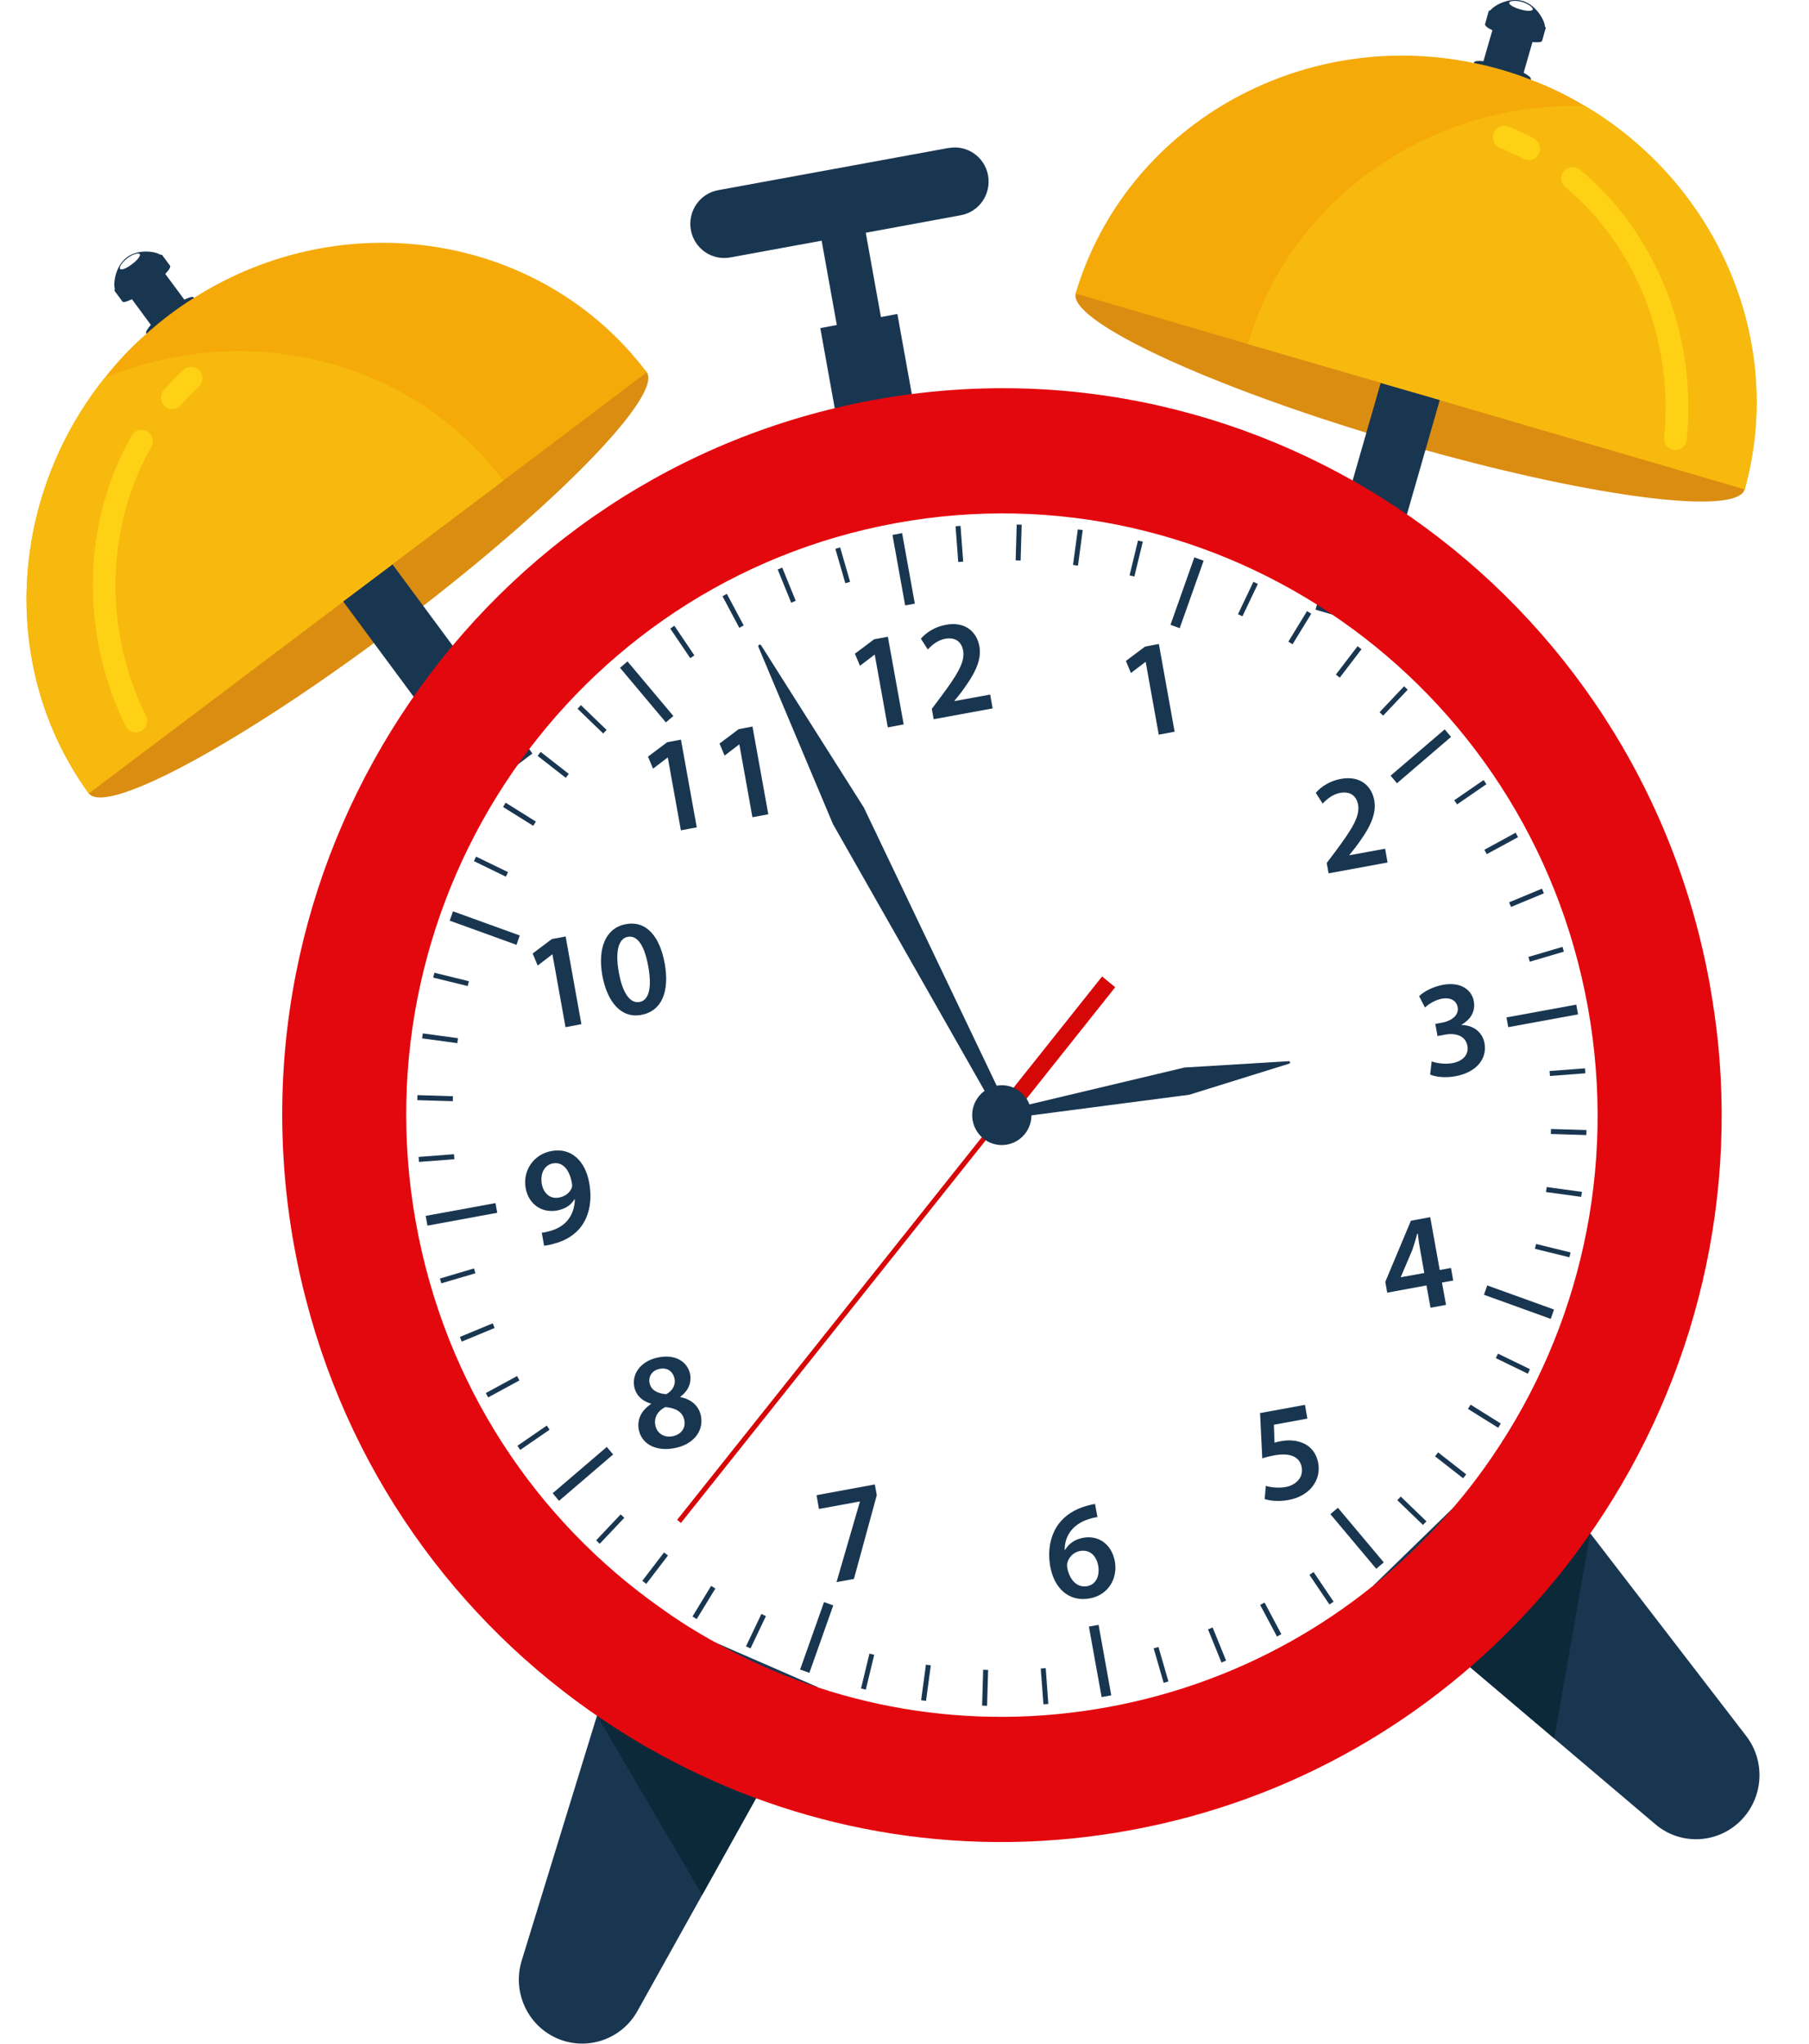 <svg width="31" height="35" viewBox="0 0 31 35" fill="none" xmlns="http://www.w3.org/2000/svg">
<g id="Layer_1" clip-path="url(#clip0_34_20175)">
<path id="Vector" d="M10.809 27.5L8.94 33.577C8.776 34.113 9.037 34.687 9.547 34.909C10.057 35.131 10.652 34.928 10.924 34.44L14.017 28.895L10.809 27.498V27.5Z" fill="#193651"/>
<path id="Vector_2" d="M13.131 30.482L12.032 32.453L10.23 29.381L13.131 30.482Z" fill="#0C293A"/>
<path id="Vector_3" d="M26.054 24.703L29.922 29.728C30.264 30.171 30.219 30.801 29.819 31.191C29.418 31.58 28.792 31.603 28.367 31.242L23.538 27.15L26.054 24.703Z" fill="#193651"/>
<path id="Vector_4" d="M24.919 28.319L26.635 29.773L27.252 26.259L24.919 28.319Z" fill="#0C293A"/>
<path id="Vector_5" d="M16.259 2.533L12.306 3.257C11.99 3.315 11.782 3.62 11.839 3.938C11.897 4.257 12.198 4.467 12.514 4.409L14.08 4.122L14.34 5.566L14.057 5.619L14.416 7.611L15.737 7.369L15.378 5.377L15.096 5.43L14.836 3.986L16.465 3.686C16.781 3.628 16.989 3.324 16.932 3.005C16.875 2.687 16.573 2.477 16.258 2.535L16.259 2.533Z" fill="#193651"/>
<path id="Vector_6" d="M11.08 6.371C11.357 6.746 9.674 8.498 7.26 10.371C7.12 10.479 6.978 10.588 6.834 10.698C6.69 10.807 6.546 10.915 6.402 11.018C3.94 12.827 1.798 13.961 1.521 13.586C1.243 13.212 2.927 11.46 5.342 9.587C5.483 9.478 5.625 9.37 5.769 9.259C5.913 9.149 6.057 9.042 6.201 8.939C8.663 7.131 10.804 5.997 11.082 6.371H11.08Z" fill="#DB8D11"/>
<path id="Vector_7" d="M3.381 5.176L3.324 5.102L3.319 5.095C3.303 5.074 3.243 5.09 3.159 5.132L2.832 4.691C2.898 4.623 2.929 4.57 2.913 4.549L2.776 4.364C2.776 4.364 2.755 4.36 2.745 4.362C2.745 4.358 2.74 4.358 2.736 4.355H2.733C2.662 4.309 2.372 4.259 2.175 4.406C1.973 4.558 1.94 4.862 1.966 4.938C1.963 4.943 1.965 4.946 1.968 4.95C1.966 4.959 1.96 4.971 1.961 4.974V4.978L2.098 5.164C2.114 5.185 2.173 5.165 2.261 5.125L2.585 5.564C2.523 5.636 2.49 5.69 2.506 5.711L2.511 5.718L2.563 5.785C2.563 5.785 2.568 5.788 2.568 5.792C2.599 5.834 2.806 5.729 3.031 5.559C3.256 5.389 3.414 5.218 3.383 5.176H3.385H3.381ZM2.261 4.525C2.168 4.598 2.079 4.63 2.058 4.605C2.038 4.577 2.091 4.491 2.185 4.42C2.275 4.351 2.376 4.325 2.396 4.353C2.412 4.378 2.357 4.456 2.261 4.525Z" fill="#193651"/>
<path id="Vector_8" d="M6.194 8.946L9.124 12.904L8.28 13.541L5.349 9.583C5.486 9.476 5.627 9.37 5.769 9.261C5.911 9.154 6.053 9.048 6.194 8.946Z" fill="#193651"/>
<path id="Vector_9" d="M11.084 6.375L8.623 8.232L6.726 9.66V9.664L5.882 10.297L1.521 13.588C-0.022 11.461 0.146 8.533 1.791 6.475C2.003 6.205 2.242 5.949 2.507 5.718C2.632 5.605 2.764 5.496 2.903 5.391C3.042 5.286 3.182 5.188 3.324 5.102C5.909 3.46 9.296 4.007 11.084 6.377V6.375Z" fill="#F5AA09"/>
<path id="Vector_10" d="M8.623 8.234L6.726 9.662V9.665L5.882 10.299V10.303L1.521 13.588C-0.022 11.461 0.146 8.533 1.791 6.475C3.966 5.57 6.473 6.018 8.106 7.635C8.29 7.821 8.464 8.02 8.625 8.234H8.623Z" fill="#F7B90E"/>
<path id="Vector_11" d="M2.988 7.003C2.93 7.014 2.872 6.998 2.825 6.958C2.745 6.886 2.736 6.762 2.807 6.681C2.913 6.559 3.026 6.443 3.144 6.335C3.224 6.261 3.345 6.266 3.418 6.347C3.491 6.427 3.485 6.55 3.406 6.623C3.298 6.723 3.194 6.83 3.097 6.94C3.067 6.975 3.028 6.996 2.986 7.003H2.988Z" fill="#FED115"/>
<path id="Vector_12" d="M2.362 12.541C2.279 12.557 2.194 12.515 2.154 12.436C1.939 12 1.781 11.533 1.689 11.048C1.45 9.798 1.651 8.524 2.256 7.46C2.31 7.365 2.428 7.334 2.521 7.388C2.615 7.442 2.646 7.562 2.592 7.656C2.034 8.64 1.849 9.818 2.069 10.975C2.155 11.425 2.301 11.859 2.501 12.263C2.549 12.359 2.509 12.478 2.414 12.525C2.397 12.534 2.379 12.54 2.362 12.543V12.541Z" fill="#FED115"/>
<path id="Vector_13" d="M18.435 5.024C18.305 5.473 20.492 6.515 23.407 7.409C23.575 7.462 23.746 7.512 23.92 7.563C24.093 7.614 24.265 7.663 24.435 7.71C27.37 8.528 29.77 8.831 29.898 8.381C30.027 7.931 27.842 6.889 24.927 5.995C24.759 5.942 24.587 5.892 24.414 5.841C24.241 5.79 24.069 5.741 23.899 5.694C20.963 4.876 18.564 4.574 18.435 5.024Z" fill="#DB8D11"/>
<path id="Vector_14" d="M25.229 1.167C25.215 1.218 25.421 1.322 25.692 1.4C25.962 1.479 26.193 1.504 26.207 1.453C26.207 1.453 26.21 1.449 26.209 1.444L26.233 1.364V1.355C26.243 1.33 26.193 1.292 26.11 1.246L26.261 0.721C26.356 0.728 26.418 0.725 26.427 0.698L26.489 0.476V0.473C26.489 0.473 26.479 0.459 26.474 0.452C26.477 0.446 26.476 0.443 26.472 0.439C26.47 0.361 26.333 0.086 26.092 0.016C25.855 -0.052 25.602 0.098 25.551 0.166H25.548C25.548 0.166 25.541 0.172 25.541 0.177C25.529 0.179 25.515 0.182 25.511 0.191L25.449 0.413C25.442 0.438 25.489 0.478 25.574 0.518L25.421 1.048C25.329 1.038 25.267 1.045 25.26 1.069V1.078L25.23 1.167H25.232H25.229ZM25.862 0.046C25.872 0.012 25.974 0.002 26.082 0.033C26.195 0.068 26.274 0.13 26.266 0.163C26.255 0.193 26.162 0.194 26.047 0.159C25.934 0.128 25.855 0.075 25.862 0.046Z" fill="#193651"/>
<path id="Vector_15" d="M23.908 5.696L22.543 10.441L23.556 10.737L24.92 5.991C24.754 5.941 24.585 5.89 24.416 5.839C24.246 5.788 24.076 5.741 23.908 5.694V5.696Z" fill="#193651"/>
<path id="Vector_16" d="M18.434 5.027L21.383 5.892L23.658 6.553V6.557L24.671 6.849L29.898 8.381C30.602 5.841 29.425 3.161 27.166 1.819C26.873 1.642 26.562 1.488 26.231 1.365C26.073 1.302 25.914 1.248 25.747 1.199C25.581 1.15 25.416 1.108 25.251 1.078C22.259 0.46 19.28 2.174 18.432 5.027H18.434Z" fill="#F5AA09"/>
<path id="Vector_17" d="M21.385 5.892L23.66 6.553V6.557L24.672 6.849V6.853L29.9 8.379C30.604 5.839 29.427 3.159 27.167 1.817C24.818 1.742 22.626 3.053 21.662 5.146C21.555 5.384 21.461 5.633 21.386 5.89L21.385 5.892Z" fill="#F7B90E"/>
<path id="Vector_18" d="M26.231 2.739C26.288 2.729 26.339 2.694 26.368 2.638C26.418 2.542 26.382 2.424 26.288 2.373C26.146 2.296 26 2.228 25.851 2.169C25.753 2.128 25.64 2.177 25.598 2.277C25.558 2.377 25.607 2.493 25.706 2.533C25.841 2.589 25.974 2.65 26.105 2.72C26.144 2.741 26.189 2.748 26.231 2.739Z" fill="#FED115"/>
<path id="Vector_19" d="M28.747 7.702C28.83 7.686 28.896 7.618 28.905 7.528C28.955 7.043 28.938 6.552 28.856 6.063C28.645 4.808 28.012 3.686 27.074 2.906C26.991 2.836 26.869 2.848 26.8 2.932C26.732 3.016 26.742 3.138 26.826 3.208C27.691 3.93 28.275 4.967 28.471 6.13C28.548 6.583 28.563 7.04 28.516 7.488C28.506 7.595 28.582 7.693 28.69 7.703C28.709 7.705 28.726 7.703 28.745 7.702H28.747Z" fill="#FED115"/>
<path id="Vector_20" d="M14.966 6.851C8.264 8.08 3.82 14.561 5.037 21.321C5.096 21.645 5.164 21.96 5.247 22.27C6.06 25.408 8.02 27.985 10.584 29.618C10.896 29.819 11.219 30.003 11.548 30.174C13.877 31.384 16.603 31.853 19.375 31.343C22.144 30.836 24.532 29.429 26.292 27.474C26.541 27.197 26.781 26.906 27.004 26.605C28.83 24.167 29.767 21.058 29.439 17.833C29.404 17.512 29.359 17.194 29.302 16.87C28.085 10.11 21.664 5.622 14.967 6.851H14.966ZM25.588 24.922C25.376 25.235 25.149 25.532 24.905 25.819C23.436 27.547 21.387 28.795 18.995 29.234C16.601 29.674 14.251 29.233 12.275 28.137C11.945 27.955 11.626 27.757 11.323 27.538C9.19 26.037 7.628 23.723 7.127 20.938C6.119 15.342 9.799 9.977 15.345 8.96C20.889 7.943 26.203 11.657 27.211 17.253C27.712 20.038 27.058 22.76 25.588 24.922Z" fill="#E3080E"/>
<path id="Vector_21" d="M15.459 9.13L15.294 9.161L15.511 10.368L15.677 10.338L15.459 9.13Z" fill="#193651"/>
<path id="Vector_22" d="M18.826 27.827L18.66 27.857L18.878 29.064L19.043 29.034L18.826 27.827Z" fill="#193651"/>
<path id="Vector_23" d="M10.753 11.327L10.625 11.437L11.411 12.372L11.539 12.262L10.753 11.327Z" fill="#193651"/>
<path id="Vector_24" d="M22.927 25.822L22.798 25.931L23.584 26.867L23.713 26.757L22.927 25.822Z" fill="#193651"/>
<path id="Vector_25" d="M7.763 15.607L7.706 15.767L8.851 16.181L8.907 16.021L7.763 15.607Z" fill="#193651"/>
<path id="Vector_26" d="M25.486 22.014L25.43 22.174L26.574 22.587L26.631 22.427L25.486 22.014Z" fill="#193651"/>
<path id="Vector_27" d="M8.491 20.604L7.295 20.823L7.325 20.99L8.521 20.77L8.491 20.604Z" fill="#193651"/>
<path id="Vector_28" d="M27.012 17.205L25.816 17.424L25.846 17.591L27.042 17.372L27.012 17.205Z" fill="#193651"/>
<path id="Vector_29" d="M10.398 24.78L9.471 25.573L9.58 25.703L10.507 24.909L10.398 24.78Z" fill="#193651"/>
<path id="Vector_30" d="M24.757 12.491L23.83 13.284L23.939 13.414L24.866 12.62L24.757 12.491Z" fill="#193651"/>
<path id="Vector_31" d="M14.121 27.437L13.711 28.592L13.87 28.649L14.279 27.494L14.121 27.437Z" fill="#193651"/>
<path id="Vector_32" d="M20.467 9.545L20.058 10.701L20.216 10.758L20.626 9.603L20.467 9.545Z" fill="#193651"/>
<path id="Vector_33" d="M14.397 9.375L14.315 9.399L14.486 9.988L14.568 9.964L14.397 9.375Z" fill="#193651"/>
<path id="Vector_34" d="M19.852 28.206L19.77 28.23L19.941 28.82L20.023 28.796L19.852 28.206Z" fill="#193651"/>
<path id="Vector_35" d="M13.405 9.721L13.327 9.753L13.558 10.322L13.636 10.289L13.405 9.721Z" fill="#193651"/>
<path id="Vector_36" d="M20.78 27.871L20.701 27.904L20.932 28.472L21.011 28.439L20.78 27.871Z" fill="#193651"/>
<path id="Vector_37" d="M12.456 10.17L12.381 10.211L12.669 10.752L12.744 10.711L12.456 10.17Z" fill="#193651"/>
<path id="Vector_38" d="M21.67 27.445L21.595 27.486L21.883 28.027L21.958 27.986L21.67 27.445Z" fill="#193651"/>
<path id="Vector_39" d="M11.556 10.716L11.486 10.765L11.829 11.272L11.899 11.224L11.556 10.716Z" fill="#193651"/>
<path id="Vector_40" d="M22.51 26.922L22.439 26.971L22.782 27.478L22.853 27.43L22.51 26.922Z" fill="#193651"/>
<path id="Vector_41" d="M9.955 12.076L9.897 12.138L10.337 12.562L10.395 12.501L9.955 12.076Z" fill="#193651"/>
<path id="Vector_42" d="M24.004 25.63L23.945 25.692L24.385 26.116L24.444 26.054L24.004 25.63Z" fill="#193651"/>
<path id="Vector_43" d="M9.265 12.877L9.213 12.945L9.695 13.321L9.747 13.253L9.265 12.877Z" fill="#193651"/>
<path id="Vector_44" d="M24.644 24.873L24.592 24.941L25.073 25.317L25.125 25.249L24.644 24.873Z" fill="#193651"/>
<path id="Vector_45" d="M8.665 13.747L8.621 13.82L9.138 14.143L9.183 14.07L8.665 13.747Z" fill="#193651"/>
<path id="Vector_46" d="M25.201 24.056L25.156 24.129L25.674 24.452L25.718 24.379L25.201 24.056Z" fill="#193651"/>
<path id="Vector_47" d="M8.158 14.67L8.121 14.747L8.669 15.014L8.706 14.936L8.158 14.67Z" fill="#193651"/>
<path id="Vector_48" d="M25.67 23.182L25.633 23.259L26.182 23.526L26.218 23.448L25.67 23.182Z" fill="#193651"/>
<path id="Vector_49" d="M7.444 16.659L7.423 16.742L8.015 16.887L8.035 16.804L7.444 16.659Z" fill="#193651"/>
<path id="Vector_50" d="M26.323 21.304L26.303 21.387L26.894 21.532L26.914 21.449L26.323 21.304Z" fill="#193651"/>
<path id="Vector_51" d="M7.245 17.698L7.234 17.783L7.837 17.865L7.848 17.78L7.245 17.698Z" fill="#193651"/>
<path id="Vector_52" d="M26.505 20.329L26.493 20.415L27.096 20.497L27.108 20.412L26.505 20.329Z" fill="#193651"/>
<path id="Vector_53" d="M7.154 18.755L7.151 18.841L7.759 18.859L7.762 18.774L7.154 18.755Z" fill="#193651"/>
<path id="Vector_54" d="M26.579 19.335L26.576 19.42L27.184 19.439L27.187 19.353L26.579 19.335Z" fill="#193651"/>
<path id="Vector_55" d="M7.78 19.767L7.173 19.813L7.18 19.899L7.786 19.853L7.78 19.767Z" fill="#193651"/>
<path id="Vector_56" d="M27.161 18.296L26.554 18.342L26.561 18.427L27.168 18.381L27.161 18.296Z" fill="#193651"/>
<path id="Vector_57" d="M8.123 21.723L7.539 21.896L7.562 21.978L8.147 21.806L8.123 21.723Z" fill="#193651"/>
<path id="Vector_58" d="M26.776 16.216L26.192 16.388L26.215 16.47L26.799 16.298L26.776 16.216Z" fill="#193651"/>
<path id="Vector_59" d="M8.444 22.663L7.881 22.896L7.913 22.976L8.476 22.743L8.444 22.663Z" fill="#193651"/>
<path id="Vector_60" d="M26.424 15.219L25.861 15.453L25.894 15.532L26.457 15.299L26.424 15.219Z" fill="#193651"/>
<path id="Vector_61" d="M8.861 23.566L8.325 23.857L8.365 23.932L8.901 23.641L8.861 23.566Z" fill="#193651"/>
<path id="Vector_62" d="M25.973 14.261L25.437 14.553L25.478 14.628L26.014 14.337L25.973 14.261Z" fill="#193651"/>
<path id="Vector_63" d="M9.37 24.414L8.867 24.76L8.915 24.831L9.418 24.485L9.37 24.414Z" fill="#193651"/>
<path id="Vector_64" d="M25.424 13.359L24.921 13.705L24.969 13.776L25.472 13.43L25.424 13.359Z" fill="#193651"/>
<path id="Vector_65" d="M10.636 25.935L10.216 26.379L10.277 26.439L10.698 25.994L10.636 25.935Z" fill="#193651"/>
<path id="Vector_66" d="M24.061 11.753L23.641 12.197L23.702 12.256L24.123 11.812L24.061 11.753Z" fill="#193651"/>
<path id="Vector_67" d="M11.379 26.587L11.007 27.073L11.075 27.125L11.447 26.639L11.379 26.587Z" fill="#193651"/>
<path id="Vector_68" d="M23.264 11.067L22.892 11.553L22.959 11.605L23.331 11.119L23.264 11.067Z" fill="#193651"/>
<path id="Vector_69" d="M12.186 27.16L11.867 27.683L11.939 27.728L12.259 27.205L12.186 27.16Z" fill="#193651"/>
<path id="Vector_70" d="M22.398 10.466L22.078 10.989L22.15 11.034L22.47 10.511L22.398 10.466Z" fill="#193651"/>
<path id="Vector_71" d="M13.048 27.64L12.784 28.194L12.861 28.231L13.125 27.678L13.048 27.64Z" fill="#193651"/>
<path id="Vector_72" d="M21.479 9.964L21.215 10.518L21.291 10.555L21.555 10.001L21.479 9.964Z" fill="#193651"/>
<path id="Vector_73" d="M14.899 28.32L14.755 28.916L14.837 28.937L14.981 28.34L14.899 28.32Z" fill="#193651"/>
<path id="Vector_74" d="M19.501 9.257L19.357 9.854L19.439 9.874L19.584 9.277L19.501 9.257Z" fill="#193651"/>
<path id="Vector_75" d="M15.867 28.509L15.785 29.118L15.869 29.129L15.951 28.52L15.867 28.509Z" fill="#193651"/>
<path id="Vector_76" d="M18.47 9.066L18.388 9.675L18.473 9.687L18.554 9.078L18.47 9.066Z" fill="#193651"/>
<path id="Vector_77" d="M16.848 28.596L16.83 29.21L16.915 29.213L16.933 28.599L16.848 28.596Z" fill="#193651"/>
<path id="Vector_78" d="M17.423 8.983L17.405 9.597L17.49 9.6L17.508 8.986L17.423 8.983Z" fill="#193651"/>
<path id="Vector_79" d="M17.92 28.569L17.835 28.575L17.881 29.188L17.965 29.182L17.92 28.569Z" fill="#193651"/>
<path id="Vector_80" d="M16.46 9.006L16.375 9.013L16.421 9.625L16.506 9.619L16.46 9.006Z" fill="#193651"/>
<path id="Vector_81" d="M19.633 11.337H19.628L19.38 11.526L19.294 11.319L19.623 11.073L19.859 11.029L20.129 12.531L19.857 12.582L19.633 11.335V11.337Z" fill="#193651"/>
<path id="Vector_82" d="M22.767 14.953L22.735 14.78L22.883 14.584C23.174 14.192 23.306 13.982 23.273 13.782C23.249 13.648 23.157 13.544 22.963 13.579C22.833 13.604 22.732 13.691 22.666 13.763L22.548 13.578C22.64 13.471 22.791 13.373 22.978 13.339C23.308 13.278 23.505 13.46 23.55 13.705C23.597 13.968 23.448 14.216 23.233 14.505L23.124 14.642V14.647L23.736 14.535L23.778 14.771L22.768 14.957L22.767 14.953Z" fill="#193651"/>
<path id="Vector_83" d="M24.534 18.177C24.598 18.202 24.747 18.233 24.889 18.207C25.104 18.167 25.17 18.029 25.146 17.911C25.114 17.733 24.936 17.687 24.764 17.719L24.634 17.743L24.596 17.535L24.723 17.512C24.852 17.488 25.007 17.398 24.979 17.248C24.96 17.146 24.87 17.075 24.707 17.104C24.585 17.127 24.474 17.202 24.419 17.255L24.319 17.061C24.393 16.985 24.547 16.9 24.726 16.866C25.033 16.81 25.222 16.952 25.256 17.148C25.284 17.306 25.217 17.451 25.045 17.549V17.554C25.232 17.554 25.404 17.665 25.44 17.869C25.485 18.123 25.312 18.363 24.943 18.431C24.762 18.464 24.598 18.442 24.508 18.403L24.534 18.177Z" fill="#193651"/>
<path id="Vector_84" d="M24.514 22.396L24.445 22.014L23.772 22.138L23.739 21.953L24.178 20.906L24.509 20.845L24.672 21.75L24.865 21.715L24.903 21.93L24.71 21.965L24.78 22.347L24.514 22.396ZM24.407 21.799L24.334 21.389C24.319 21.303 24.305 21.216 24.296 21.127H24.287C24.258 21.232 24.234 21.316 24.202 21.407L24.005 21.869V21.874L24.409 21.801L24.407 21.799Z" fill="#193651"/>
<path id="Vector_85" d="M22.402 24.295L21.83 24.4L21.841 24.708C21.874 24.697 21.903 24.689 21.947 24.682C22.076 24.657 22.213 24.664 22.326 24.713C22.451 24.764 22.557 24.876 22.59 25.058C22.642 25.345 22.448 25.622 22.082 25.688C21.91 25.72 21.758 25.702 21.672 25.672L21.692 25.447C21.763 25.469 21.898 25.49 22.033 25.466C22.198 25.436 22.338 25.312 22.307 25.131C22.276 24.96 22.13 24.871 21.832 24.925C21.749 24.941 21.688 24.956 21.631 24.976L21.593 24.2L22.363 24.059L22.404 24.295H22.402Z" fill="#193651"/>
<path id="Vector_86" d="M18.806 25.98C18.765 25.988 18.72 25.996 18.664 26.014C18.359 26.108 18.243 26.329 18.245 26.544H18.252C18.309 26.444 18.411 26.364 18.56 26.336C18.817 26.288 19.049 26.437 19.105 26.742C19.157 27.029 18.994 27.316 18.676 27.374C18.314 27.44 18.066 27.199 17.998 26.829C17.946 26.541 18.007 26.287 18.135 26.107C18.25 25.952 18.415 25.846 18.624 25.788C18.685 25.77 18.73 25.762 18.765 25.756L18.806 25.977V25.98ZM18.819 26.812C18.787 26.639 18.671 26.532 18.506 26.562C18.401 26.581 18.319 26.663 18.291 26.761C18.284 26.786 18.283 26.815 18.29 26.854C18.329 27.052 18.453 27.197 18.633 27.164C18.779 27.137 18.85 26.992 18.819 26.812Z" fill="#193651"/>
<path id="Vector_87" d="M14.992 25.424L15.025 25.606L14.633 27.041L14.335 27.095L14.735 25.72V25.714L14.034 25.842L13.993 25.606L14.993 25.422L14.992 25.424Z" fill="#193651"/>
<path id="Vector_88" d="M10.946 24.486C10.914 24.298 10.997 24.151 11.156 24.045V24.038C10.986 23.99 10.893 23.878 10.868 23.747C10.825 23.502 11.009 23.295 11.291 23.245C11.612 23.185 11.793 23.353 11.827 23.539C11.85 23.666 11.808 23.81 11.659 23.92V23.927C11.834 23.96 11.978 24.067 12.013 24.255C12.061 24.522 11.869 24.745 11.552 24.802C11.203 24.866 10.986 24.699 10.948 24.487L10.946 24.486ZM11.728 24.328C11.701 24.176 11.574 24.113 11.401 24.097C11.269 24.164 11.207 24.276 11.229 24.402C11.248 24.529 11.364 24.627 11.522 24.598C11.671 24.57 11.753 24.458 11.728 24.328ZM11.132 23.686C11.155 23.808 11.267 23.864 11.416 23.877C11.512 23.828 11.581 23.73 11.56 23.616C11.541 23.512 11.46 23.414 11.309 23.442C11.167 23.469 11.111 23.577 11.13 23.686H11.132Z" fill="#193651"/>
<path id="Vector_89" d="M9.285 21.111C9.33 21.108 9.372 21.097 9.44 21.078C9.547 21.048 9.651 20.988 9.721 20.906C9.802 20.81 9.849 20.684 9.851 20.539H9.845C9.785 20.637 9.689 20.705 9.544 20.731C9.285 20.778 9.058 20.624 9.008 20.348C8.956 20.061 9.131 19.772 9.45 19.712C9.795 19.649 10.031 19.889 10.097 20.255C10.154 20.575 10.09 20.824 9.963 21.001C9.854 21.148 9.689 21.249 9.492 21.3C9.429 21.319 9.365 21.33 9.324 21.335L9.284 21.111H9.285ZM9.285 20.279C9.315 20.434 9.424 20.539 9.58 20.509C9.695 20.488 9.767 20.42 9.799 20.341C9.804 20.32 9.807 20.297 9.799 20.257C9.764 20.054 9.656 19.891 9.474 19.924C9.332 19.951 9.252 20.096 9.285 20.279Z" fill="#193651"/>
<path id="Vector_90" d="M9.467 16.346H9.462L9.214 16.536L9.128 16.329L9.457 16.082L9.693 16.038L9.963 17.54L9.691 17.591L9.467 16.345V16.346Z" fill="#193651"/>
<path id="Vector_91" d="M11.39 16.495C11.477 16.978 11.344 17.314 10.99 17.381C10.646 17.444 10.407 17.164 10.322 16.707C10.239 16.24 10.378 15.89 10.726 15.827C11.085 15.76 11.31 16.054 11.39 16.497V16.495ZM10.605 16.653C10.669 17.019 10.803 17.188 10.959 17.16C11.123 17.131 11.174 16.91 11.109 16.551C11.047 16.203 10.927 16.012 10.757 16.044C10.607 16.072 10.536 16.278 10.605 16.655V16.653Z" fill="#193651"/>
<path id="Vector_92" d="M11.444 12.975H11.439L11.191 13.164L11.104 12.958L11.434 12.711L11.669 12.667L11.94 14.169L11.668 14.22L11.444 12.974V12.975Z" fill="#193651"/>
<path id="Vector_93" d="M12.67 12.751H12.665L12.417 12.94L12.33 12.734L12.659 12.487L12.895 12.443L13.166 13.945L12.894 13.996L12.67 12.749V12.751Z" fill="#193651"/>
<path id="Vector_94" d="M14.99 11.213H14.985L14.737 11.402L14.65 11.195L14.98 10.948L15.215 10.905L15.486 12.406L15.214 12.457L14.99 11.211V11.213Z" fill="#193651"/>
<path id="Vector_95" d="M15.999 12.314L15.968 12.14L16.115 11.944C16.407 11.552 16.538 11.342 16.505 11.143C16.481 11.008 16.389 10.905 16.195 10.94C16.065 10.964 15.964 11.052 15.899 11.123L15.781 10.938C15.873 10.831 16.023 10.733 16.211 10.7C16.54 10.639 16.738 10.821 16.783 11.066C16.83 11.328 16.68 11.577 16.465 11.866L16.356 12.002V12.007L16.968 11.895L17.01 12.132L16.001 12.317L15.999 12.314Z" fill="#193651"/>
<path id="Vector_96" d="M19.111 16.907L18.886 16.723L17.308 18.704L17.388 18.769L11.604 26.028L11.669 26.082L17.454 18.823L17.534 18.888L19.111 16.907Z" fill="#D60707"/>
<path id="Vector_97" d="M13.043 11.052C13.036 11.04 13.02 11.036 13.008 11.043C12.996 11.05 12.991 11.064 12.996 11.078L14.274 14.113L17.239 19.326L17.315 19.285L17.391 19.245L14.804 13.831L13.044 11.053L13.043 11.052Z" fill="#193651"/>
<path id="Vector_98" d="M22.092 18.216C22.102 18.212 22.109 18.202 22.108 18.191C22.106 18.181 22.096 18.172 22.085 18.174L20.299 18.282L17.124 19.037L17.137 19.103L17.149 19.17L20.382 18.748L22.092 18.216Z" fill="#193651"/>
<path id="Vector_99" d="M17.078 18.594C16.802 18.645 16.618 18.911 16.668 19.189C16.719 19.467 16.982 19.653 17.258 19.602C17.534 19.551 17.718 19.285 17.667 19.007C17.617 18.729 17.353 18.543 17.078 18.594Z" fill="#193651"/>
</g>
<defs>
<clipPath id="clip0_34_20175">
<rect width="29.697" height="35" fill="white" transform="translate(0.454)"/>
</clipPath>
</defs>
</svg>
